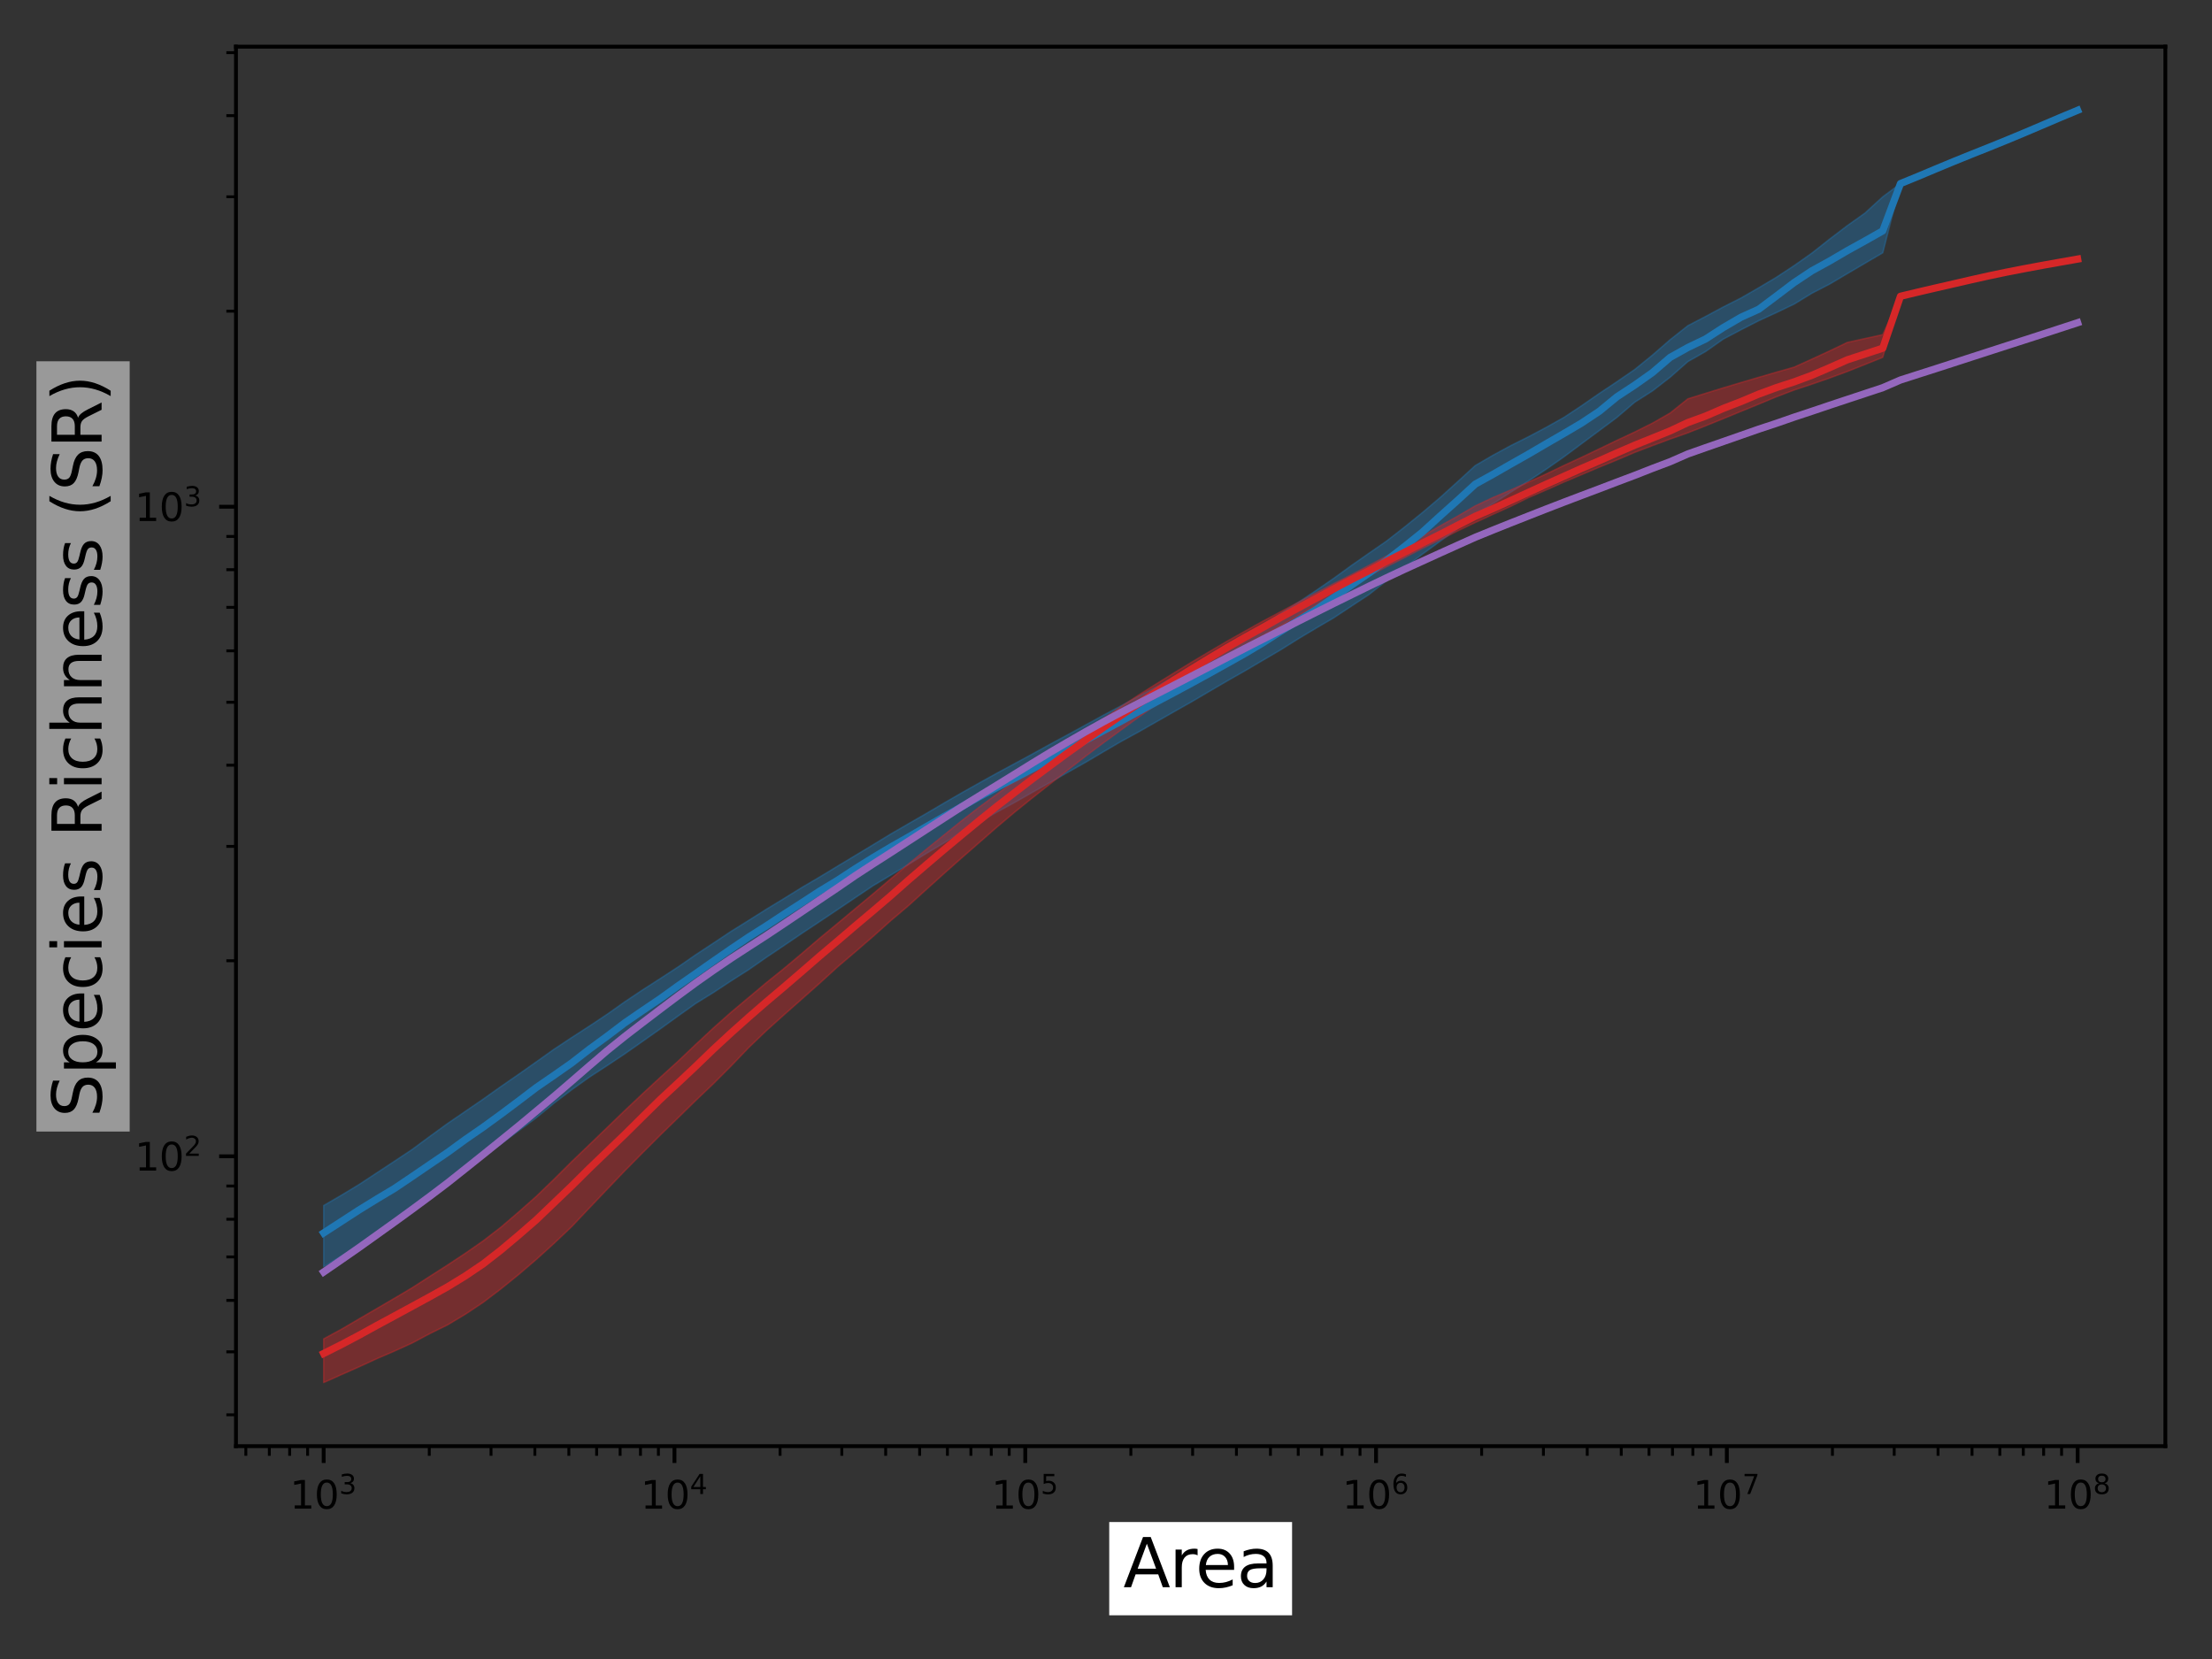<?xml version="1.0" encoding="utf-8" standalone="no"?>
<!DOCTYPE svg PUBLIC "-//W3C//DTD SVG 1.1//EN"
  "http://www.w3.org/Graphics/SVG/1.1/DTD/svg11.dtd">
<svg xmlns:xlink="http://www.w3.org/1999/xlink" width="460.8pt" height="345.6pt" viewBox="0 0 460.8 345.6" xmlns="http://www.w3.org/2000/svg" version="1.1">
 <rect x="0" y="0" width="460.8" height="345.6" fill="#333333" stroke="none"/>
 <defs>
  <style type="text/css">*{stroke-linejoin: round; stroke-linecap: butt}</style>
 </defs>
 <g id="figure_1">
  <g id="patch_1">
   <path d="M 0 345.6 
L 460.8 345.6 
L 460.8 0 
L 0 0 
L 0 345.6 
z
" style="fill: none"/>
  </g>
  <g id="axes_1">
   <g id="patch_2">
    <path d="M 49.155 301.264 
L 451.08 301.264 
L 451.08 9.72 
L 49.155 9.72 
L 49.155 301.264 
z
" style="fill: none"/>
   </g>
   <g id="PolyCollection_1">
    <defs>
     <path id="md004da16f5" d="M 67.425 -94.464 
L 67.425 -81.726 
L 71.116 -83.945 
L 74.806 -86.056 
L 78.497 -88.528 
L 82.188 -91.06 
L 85.879 -93.567 
L 89.569 -96.187 
L 93.26 -98.993 
L 96.951 -101.974 
L 100.642 -104.746 
L 104.332 -107.277 
L 108.023 -110.017 
L 111.714 -112.736 
L 115.405 -115.775 
L 119.096 -118.582 
L 122.786 -121.216 
L 126.477 -123.617 
L 130.168 -126.08 
L 133.859 -128.667 
L 137.549 -131.27 
L 141.24 -133.935 
L 144.931 -136.562 
L 148.622 -138.841 
L 152.312 -141.274 
L 156.003 -143.624 
L 159.694 -146.198 
L 163.385 -148.676 
L 167.075 -151.188 
L 170.766 -153.632 
L 174.457 -156.105 
L 178.148 -158.593 
L 181.839 -161.069 
L 185.529 -163.274 
L 189.22 -165.498 
L 192.911 -167.773 
L 196.602 -169.969 
L 200.292 -172.24 
L 203.983 -174.31 
L 207.674 -176.416 
L 211.365 -178.427 
L 215.055 -180.532 
L 218.746 -182.607 
L 222.437 -184.703 
L 226.128 -186.782 
L 229.819 -188.964 
L 233.509 -191.12 
L 237.2 -193.133 
L 240.891 -195.237 
L 244.582 -197.341 
L 248.272 -199.43 
L 251.963 -201.596 
L 255.654 -203.753 
L 259.345 -205.855 
L 263.035 -208.026 
L 266.726 -210.192 
L 270.417 -212.502 
L 274.108 -214.713 
L 277.798 -216.868 
L 281.489 -219.307 
L 285.18 -221.734 
L 288.871 -224.64 
L 292.562 -227.316 
L 296.252 -230.113 
L 299.943 -232.807 
L 303.634 -235.468 
L 307.325 -238.459 
L 311.015 -240.669 
L 314.706 -243.053 
L 318.397 -245.395 
L 322.088 -247.841 
L 325.778 -250.425 
L 329.469 -253.17 
L 333.16 -255.907 
L 336.851 -258.659 
L 340.542 -261.814 
L 344.232 -264.165 
L 347.923 -267.02 
L 351.614 -270.278 
L 355.305 -272.371 
L 358.995 -274.964 
L 362.686 -276.91 
L 366.377 -278.789 
L 370.068 -280.49 
L 373.758 -282.254 
L 377.449 -284.511 
L 381.14 -286.416 
L 384.831 -288.603 
L 388.522 -290.771 
L 392.212 -292.934 
L 395.903 -307.355 
L 399.594 -308.866 
L 403.285 -310.417 
L 406.975 -311.948 
L 410.666 -313.442 
L 414.357 -314.912 
L 418.048 -316.41 
L 421.738 -317.944 
L 425.429 -319.516 
L 429.12 -321.09 
L 432.811 -322.628 
L 432.811 -322.628 
L 432.811 -322.628 
L 429.12 -321.09 
L 425.429 -319.516 
L 421.738 -317.944 
L 418.048 -316.41 
L 414.357 -314.912 
L 410.666 -313.442 
L 406.975 -311.948 
L 403.285 -310.417 
L 399.594 -308.866 
L 395.903 -307.355 
L 392.212 -304.599 
L 388.522 -301.221 
L 384.831 -298.599 
L 381.14 -295.785 
L 377.449 -292.876 
L 373.758 -290.274 
L 370.068 -287.848 
L 366.377 -285.65 
L 362.686 -283.522 
L 358.995 -281.656 
L 355.305 -279.673 
L 351.614 -277.754 
L 347.923 -274.832 
L 344.232 -271.622 
L 340.542 -268.629 
L 336.851 -266.092 
L 333.16 -263.633 
L 329.469 -261.075 
L 325.778 -258.636 
L 322.088 -256.564 
L 318.397 -254.61 
L 314.706 -252.763 
L 311.015 -250.763 
L 307.325 -248.615 
L 303.634 -245.231 
L 299.943 -241.9 
L 296.252 -238.771 
L 292.562 -235.78 
L 288.871 -232.906 
L 285.18 -230.351 
L 281.489 -227.771 
L 277.798 -225.095 
L 274.108 -222.553 
L 270.417 -220.094 
L 266.726 -217.761 
L 263.035 -215.396 
L 259.345 -213.12 
L 255.654 -210.896 
L 251.963 -208.77 
L 248.272 -206.694 
L 244.582 -204.639 
L 240.891 -202.541 
L 237.2 -200.572 
L 233.509 -198.549 
L 229.819 -196.59 
L 226.128 -194.563 
L 222.437 -192.545 
L 218.746 -190.559 
L 215.055 -188.52 
L 211.365 -186.526 
L 207.674 -184.535 
L 203.983 -182.487 
L 200.292 -180.412 
L 196.602 -178.275 
L 192.911 -176.105 
L 189.22 -173.979 
L 185.529 -171.84 
L 181.839 -169.595 
L 178.148 -167.369 
L 174.457 -165.148 
L 170.766 -162.914 
L 167.075 -160.742 
L 163.385 -158.462 
L 159.694 -156.217 
L 156.003 -153.888 
L 152.312 -151.59 
L 148.622 -149.139 
L 144.931 -146.711 
L 141.24 -144.157 
L 137.549 -141.75 
L 133.859 -139.384 
L 130.168 -136.916 
L 126.477 -134.306 
L 122.786 -131.849 
L 119.096 -129.46 
L 115.405 -127.018 
L 111.714 -124.394 
L 108.023 -121.792 
L 104.332 -119.242 
L 100.642 -116.623 
L 96.951 -114.094 
L 93.26 -111.568 
L 89.569 -108.886 
L 85.879 -106.161 
L 82.188 -103.704 
L 78.497 -101.273 
L 74.806 -98.845 
L 71.116 -96.61 
L 67.425 -94.464 
z
" style="stroke: #1f77b4; stroke-opacity: 0.4; stroke-width: 0.3"/>
    </defs>
    <g clip-path="url(#p216e70788f)">
     <use xlink:href="#md004da16f5" x="0" y="345.6" style="fill: #1f77b4; fill-opacity: 0.4; stroke: #1f77b4; stroke-opacity: 0.4; stroke-width: 0.3"/>
    </g>
   </g>
   <g id="PolyCollection_2">
    <defs>
     <path id="m310db89a30" d="M 67.425 -66.689 
L 67.425 -57.588 
L 71.116 -59.236 
L 74.806 -60.87 
L 78.497 -62.562 
L 82.188 -64.152 
L 85.879 -65.834 
L 89.569 -67.797 
L 93.26 -69.613 
L 96.951 -71.828 
L 100.642 -74.285 
L 104.332 -77.088 
L 108.023 -80.074 
L 111.714 -83.235 
L 115.405 -86.577 
L 119.096 -90.076 
L 122.786 -93.98 
L 126.477 -97.855 
L 130.168 -101.716 
L 133.859 -105.455 
L 137.549 -109.142 
L 141.24 -112.734 
L 144.931 -116.346 
L 148.622 -119.859 
L 152.312 -123.554 
L 156.003 -127.403 
L 159.694 -130.943 
L 163.385 -134.254 
L 167.075 -137.517 
L 170.766 -140.79 
L 174.457 -144.158 
L 178.148 -147.302 
L 181.839 -150.491 
L 185.529 -153.785 
L 189.22 -156.909 
L 192.911 -160.254 
L 196.602 -163.583 
L 200.292 -166.853 
L 203.983 -170.07 
L 207.674 -173.298 
L 211.365 -176.409 
L 215.055 -179.381 
L 218.746 -182.284 
L 222.437 -185.189 
L 226.128 -188.042 
L 229.819 -190.815 
L 233.509 -193.508 
L 237.2 -196.206 
L 240.891 -198.822 
L 244.582 -201.374 
L 248.272 -203.879 
L 251.963 -206.286 
L 255.654 -208.614 
L 259.345 -210.866 
L 263.035 -213.081 
L 266.726 -215.191 
L 270.417 -217.311 
L 274.108 -219.435 
L 277.798 -221.586 
L 281.489 -223.569 
L 285.18 -225.599 
L 288.871 -227.556 
L 292.562 -229.415 
L 296.252 -231.339 
L 299.943 -233.127 
L 303.634 -234.989 
L 307.325 -236.745 
L 311.015 -238.444 
L 314.706 -240.113 
L 318.397 -241.934 
L 322.088 -243.518 
L 325.778 -245.164 
L 329.469 -246.719 
L 333.16 -248.278 
L 336.851 -249.791 
L 340.542 -251.361 
L 344.232 -252.761 
L 347.923 -254.137 
L 351.614 -255.436 
L 355.305 -256.892 
L 358.995 -258.389 
L 362.686 -259.908 
L 366.377 -261.412 
L 370.068 -262.95 
L 373.758 -264.352 
L 377.449 -265.574 
L 381.14 -266.85 
L 384.831 -268.213 
L 388.522 -269.676 
L 392.212 -271.159 
L 395.903 -283.881 
L 399.594 -284.765 
L 403.285 -285.624 
L 406.975 -286.47 
L 410.666 -287.321 
L 414.357 -288.146 
L 418.048 -288.915 
L 421.738 -289.632 
L 425.429 -290.32 
L 429.12 -290.977 
L 432.811 -291.629 
L 432.811 -291.629 
L 432.811 -291.629 
L 429.12 -290.977 
L 425.429 -290.32 
L 421.738 -289.632 
L 418.048 -288.915 
L 414.357 -288.146 
L 410.666 -287.321 
L 406.975 -286.47 
L 403.285 -285.624 
L 399.594 -284.765 
L 395.903 -283.881 
L 392.212 -275.884 
L 388.522 -275.078 
L 384.831 -274.265 
L 381.14 -272.496 
L 377.449 -270.79 
L 373.758 -269.119 
L 370.068 -268.072 
L 366.377 -266.998 
L 362.686 -265.908 
L 358.995 -264.801 
L 355.305 -263.667 
L 351.614 -262.513 
L 347.923 -259.558 
L 344.232 -257.448 
L 340.542 -255.605 
L 336.851 -253.876 
L 333.16 -252.094 
L 329.469 -250.333 
L 325.778 -248.627 
L 322.088 -246.855 
L 318.397 -245.17 
L 314.706 -243.531 
L 311.015 -241.961 
L 307.325 -240.223 
L 303.634 -238.065 
L 299.943 -236.02 
L 296.252 -233.876 
L 292.562 -231.846 
L 288.871 -229.797 
L 285.18 -227.822 
L 281.489 -225.863 
L 277.798 -223.991 
L 274.108 -222.056 
L 270.417 -220.104 
L 266.726 -218.138 
L 263.035 -216.178 
L 259.345 -214.119 
L 255.654 -212.046 
L 251.963 -209.879 
L 248.272 -207.684 
L 244.582 -205.429 
L 240.891 -203.15 
L 237.2 -200.816 
L 233.509 -198.378 
L 229.819 -195.866 
L 226.128 -193.333 
L 222.437 -190.738 
L 218.746 -188.137 
L 215.055 -185.506 
L 211.365 -182.873 
L 207.674 -180.17 
L 203.983 -177.461 
L 200.292 -174.592 
L 196.602 -171.621 
L 192.911 -168.634 
L 189.22 -165.585 
L 185.529 -162.483 
L 181.839 -159.359 
L 178.148 -156.294 
L 174.457 -153.211 
L 170.766 -150.16 
L 167.075 -146.998 
L 163.385 -143.899 
L 159.694 -140.93 
L 156.003 -137.834 
L 152.312 -134.737 
L 148.622 -131.463 
L 144.931 -128.024 
L 141.24 -124.519 
L 137.549 -121.162 
L 133.859 -117.744 
L 130.168 -114.266 
L 126.477 -110.701 
L 122.786 -107.149 
L 119.096 -103.606 
L 115.405 -99.931 
L 111.714 -96.371 
L 108.023 -93.102 
L 104.332 -89.941 
L 100.642 -87.097 
L 96.951 -84.528 
L 93.26 -82.087 
L 89.569 -79.725 
L 85.879 -77.347 
L 82.188 -75.157 
L 78.497 -73.001 
L 74.806 -70.85 
L 71.116 -68.687 
L 67.425 -66.689 
z
" style="stroke: #d62728; stroke-opacity: 0.4; stroke-width: 0.3"/>
    </defs>
    <g clip-path="url(#p216e70788f)">
     <use xlink:href="#m310db89a30" x="0" y="345.6" style="fill: #d62728; fill-opacity: 0.4; stroke: #d62728; stroke-opacity: 0.4; stroke-width: 0.3"/>
    </g>
   </g>
   <g id="PolyCollection_3">
    <defs>
     <path id="m9298679b28" d="M 67.425 -81.012 
L 67.425 -79.924 
L 71.116 -82.468 
L 74.806 -85.053 
L 78.497 -87.686 
L 82.188 -90.354 
L 85.879 -93.07 
L 89.569 -95.814 
L 93.26 -98.625 
L 96.951 -101.531 
L 100.642 -104.519 
L 104.332 -107.573 
L 108.023 -110.664 
L 111.714 -113.685 
L 115.405 -116.808 
L 119.096 -120.004 
L 122.786 -123.129 
L 126.477 -126.221 
L 130.168 -129.181 
L 133.859 -132.061 
L 137.549 -134.89 
L 141.24 -137.665 
L 144.931 -140.363 
L 148.622 -142.961 
L 152.312 -145.483 
L 156.003 -147.9 
L 159.694 -150.285 
L 163.385 -152.728 
L 167.075 -155.217 
L 170.766 -157.685 
L 174.457 -160.153 
L 178.148 -162.648 
L 181.839 -165.132 
L 185.529 -167.484 
L 189.22 -169.94 
L 192.911 -172.349 
L 196.602 -174.764 
L 200.292 -177.134 
L 203.983 -179.428 
L 207.674 -181.679 
L 211.365 -183.944 
L 215.055 -186.213 
L 218.746 -188.45 
L 222.437 -190.634 
L 226.128 -192.758 
L 229.819 -194.852 
L 233.509 -196.852 
L 237.2 -198.766 
L 240.891 -200.669 
L 244.582 -202.566 
L 248.272 -204.469 
L 251.963 -206.382 
L 255.654 -208.3 
L 259.345 -210.194 
L 263.035 -212.056 
L 266.726 -213.915 
L 270.417 -215.776 
L 274.108 -217.619 
L 277.798 -219.445 
L 281.489 -221.256 
L 285.18 -223.045 
L 288.871 -224.805 
L 292.562 -226.53 
L 296.252 -228.206 
L 299.943 -229.856 
L 303.634 -231.49 
L 307.325 -233.124 
L 311.015 -234.608 
L 314.706 -236.09 
L 318.397 -237.57 
L 322.088 -239.017 
L 325.778 -240.531 
L 329.469 -241.964 
L 333.16 -243.399 
L 336.851 -244.812 
L 340.542 -246.223 
L 344.232 -247.62 
L 347.923 -249.025 
L 351.614 -250.495 
L 355.305 -251.784 
L 358.995 -253.076 
L 362.686 -254.372 
L 366.377 -255.653 
L 370.068 -256.944 
L 373.758 -258.243 
L 377.449 -259.546 
L 381.14 -260.858 
L 384.831 -262.172 
L 388.522 -263.402 
L 392.212 -264.653 
L 395.903 -266.44 
L 399.594 -267.624 
L 403.285 -268.803 
L 406.975 -269.997 
L 410.666 -271.195 
L 414.357 -272.389 
L 418.048 -273.581 
L 421.738 -274.768 
L 425.429 -275.963 
L 429.12 -277.17 
L 432.811 -278.376 
L 432.811 -278.376 
L 432.811 -278.376 
L 429.12 -277.17 
L 425.429 -275.963 
L 421.738 -274.768 
L 418.048 -273.581 
L 414.357 -272.389 
L 410.666 -271.195 
L 406.975 -269.997 
L 403.285 -268.803 
L 399.594 -267.624 
L 395.903 -266.44 
L 392.212 -265.25 
L 388.522 -264.014 
L 384.831 -262.802 
L 381.14 -261.528 
L 377.449 -260.236 
L 373.758 -258.962 
L 370.068 -257.686 
L 366.377 -256.416 
L 362.686 -255.188 
L 358.995 -253.963 
L 355.305 -252.693 
L 351.614 -251.415 
L 347.923 -249.941 
L 344.232 -248.523 
L 340.542 -247.083 
L 336.851 -245.684 
L 333.16 -244.33 
L 329.469 -242.892 
L 325.778 -241.447 
L 322.088 -240.048 
L 318.397 -238.647 
L 314.706 -237.18 
L 311.015 -235.704 
L 307.325 -234.235 
L 303.634 -232.542 
L 299.943 -230.831 
L 296.252 -229.109 
L 292.562 -227.388 
L 288.871 -225.618 
L 285.18 -223.822 
L 281.489 -222.017 
L 277.798 -220.189 
L 274.108 -218.328 
L 270.417 -216.454 
L 266.726 -214.553 
L 263.035 -212.671 
L 259.345 -210.783 
L 255.654 -208.892 
L 251.963 -206.978 
L 248.272 -205.072 
L 244.582 -203.177 
L 240.891 -201.287 
L 237.2 -199.393 
L 233.509 -197.481 
L 229.819 -195.512 
L 226.128 -193.518 
L 222.437 -191.419 
L 218.746 -189.281 
L 215.055 -187.054 
L 211.365 -184.734 
L 207.674 -182.436 
L 203.983 -180.2 
L 200.292 -177.951 
L 196.602 -175.594 
L 192.911 -173.217 
L 189.22 -170.814 
L 185.529 -168.402 
L 181.839 -166.019 
L 178.148 -163.64 
L 174.457 -161.137 
L 170.766 -158.639 
L 167.075 -156.172 
L 163.385 -153.671 
L 159.694 -151.141 
L 156.003 -148.767 
L 152.312 -146.37 
L 148.622 -143.889 
L 144.931 -141.285 
L 141.24 -138.539 
L 137.549 -135.727 
L 133.859 -132.932 
L 130.168 -130.084 
L 126.477 -127.119 
L 122.786 -123.969 
L 119.096 -120.724 
L 115.405 -117.47 
L 111.714 -114.387 
L 108.023 -111.409 
L 104.332 -108.418 
L 100.642 -105.524 
L 96.951 -102.607 
L 93.26 -99.702 
L 89.569 -96.847 
L 85.879 -94.111 
L 82.188 -91.415 
L 78.497 -88.769 
L 74.806 -86.136 
L 71.116 -83.545 
L 67.425 -81.012 
z
" style="stroke: #9467bd; stroke-opacity: 0.4; stroke-width: 0.3"/>
    </defs>
    <g clip-path="url(#p216e70788f)">
     <use xlink:href="#m9298679b28" x="0" y="345.6" style="fill: #9467bd; fill-opacity: 0.4; stroke: #9467bd; stroke-opacity: 0.4; stroke-width: 0.3"/>
    </g>
   </g>
   <g id="matplotlib.axis_1">
    <g id="xtick_1">
     <g id="line2d_1">
      <defs>
       <path id="m20655031ae" d="M 0 0 
L 0 3.5 
" style="stroke: #000000; stroke-width: 0.8"/>
      </defs>
      <g>
       <use xlink:href="#m20655031ae" x="67.425" y="301.264" style="stroke: #000000; stroke-width: 0.8"/>
      </g>
     </g>
     <g id="text_1">
      <!-- $\mathdefault{10^{3}}$ -->
      <g transform="translate(60.385 314.343) scale(0.08 -0.08)">
       <defs>
        <path id="DejaVuSans-31" d="M 794 531 
L 1825 531 
L 1825 4091 
L 703 3866 
L 703 4441 
L 1819 4666 
L 2450 4666 
L 2450 531 
L 3481 531 
L 3481 0 
L 794 0 
L 794 531 
z
" transform="scale(0.016)"/>
        <path id="DejaVuSans-30" d="M 2034 4250 
Q 1547 4250 1301 3770 
Q 1056 3291 1056 2328 
Q 1056 1369 1301 889 
Q 1547 409 2034 409 
Q 2525 409 2770 889 
Q 3016 1369 3016 2328 
Q 3016 3291 2770 3770 
Q 2525 4250 2034 4250 
z
M 2034 4750 
Q 2819 4750 3233 4129 
Q 3647 3509 3647 2328 
Q 3647 1150 3233 529 
Q 2819 -91 2034 -91 
Q 1250 -91 836 529 
Q 422 1150 422 2328 
Q 422 3509 836 4129 
Q 1250 4750 2034 4750 
z
" transform="scale(0.016)"/>
        <path id="DejaVuSans-33" d="M 2597 2516 
Q 3050 2419 3304 2112 
Q 3559 1806 3559 1356 
Q 3559 666 3084 287 
Q 2609 -91 1734 -91 
Q 1441 -91 1130 -33 
Q 819 25 488 141 
L 488 750 
Q 750 597 1062 519 
Q 1375 441 1716 441 
Q 2309 441 2620 675 
Q 2931 909 2931 1356 
Q 2931 1769 2642 2001 
Q 2353 2234 1838 2234 
L 1294 2234 
L 1294 2753 
L 1863 2753 
Q 2328 2753 2575 2939 
Q 2822 3125 2822 3475 
Q 2822 3834 2567 4026 
Q 2313 4219 1838 4219 
Q 1578 4219 1281 4162 
Q 984 4106 628 3988 
L 628 4550 
Q 988 4650 1302 4700 
Q 1616 4750 1894 4750 
Q 2613 4750 3031 4423 
Q 3450 4097 3450 3541 
Q 3450 3153 3228 2886 
Q 3006 2619 2597 2516 
z
" transform="scale(0.016)"/>
       </defs>
       <use xlink:href="#DejaVuSans-31" transform="translate(0 0.766)"/>
       <use xlink:href="#DejaVuSans-30" transform="translate(63.623 0.766)"/>
       <use xlink:href="#DejaVuSans-33" transform="translate(128.203 39.047) scale(0.7)"/>
      </g>
     </g>
    </g>
    <g id="xtick_2">
     <g id="line2d_2">
      <g>
       <use xlink:href="#m20655031ae" x="140.502" y="301.264" style="stroke: #000000; stroke-width: 0.8"/>
      </g>
     </g>
     <g id="text_2">
      <!-- $\mathdefault{10^{4}}$ -->
      <g transform="translate(133.462 314.343) scale(0.08 -0.08)">
       <defs>
        <path id="DejaVuSans-34" d="M 2419 4116 
L 825 1625 
L 2419 1625 
L 2419 4116 
z
M 2253 4666 
L 3047 4666 
L 3047 1625 
L 3713 1625 
L 3713 1100 
L 3047 1100 
L 3047 0 
L 2419 0 
L 2419 1100 
L 313 1100 
L 313 1709 
L 2253 4666 
z
" transform="scale(0.016)"/>
       </defs>
       <use xlink:href="#DejaVuSans-31" transform="translate(0 0.684)"/>
       <use xlink:href="#DejaVuSans-30" transform="translate(63.623 0.684)"/>
       <use xlink:href="#DejaVuSans-34" transform="translate(128.203 38.966) scale(0.7)"/>
      </g>
     </g>
    </g>
    <g id="xtick_3">
     <g id="line2d_3">
      <g>
       <use xlink:href="#m20655031ae" x="213.579" y="301.264" style="stroke: #000000; stroke-width: 0.8"/>
      </g>
     </g>
     <g id="text_3">
      <!-- $\mathdefault{10^{5}}$ -->
      <g transform="translate(206.539 314.343) scale(0.08 -0.08)">
       <defs>
        <path id="DejaVuSans-35" d="M 691 4666 
L 3169 4666 
L 3169 4134 
L 1269 4134 
L 1269 2991 
Q 1406 3038 1543 3061 
Q 1681 3084 1819 3084 
Q 2600 3084 3056 2656 
Q 3513 2228 3513 1497 
Q 3513 744 3044 326 
Q 2575 -91 1722 -91 
Q 1428 -91 1123 -41 
Q 819 9 494 109 
L 494 744 
Q 775 591 1075 516 
Q 1375 441 1709 441 
Q 2250 441 2565 725 
Q 2881 1009 2881 1497 
Q 2881 1984 2565 2268 
Q 2250 2553 1709 2553 
Q 1456 2553 1204 2497 
Q 953 2441 691 2322 
L 691 4666 
z
" transform="scale(0.016)"/>
       </defs>
       <use xlink:href="#DejaVuSans-31" transform="translate(0 0.684)"/>
       <use xlink:href="#DejaVuSans-30" transform="translate(63.623 0.684)"/>
       <use xlink:href="#DejaVuSans-35" transform="translate(128.203 38.966) scale(0.7)"/>
      </g>
     </g>
    </g>
    <g id="xtick_4">
     <g id="line2d_4">
      <g>
       <use xlink:href="#m20655031ae" x="286.656" y="301.264" style="stroke: #000000; stroke-width: 0.8"/>
      </g>
     </g>
     <g id="text_4">
      <!-- $\mathdefault{10^{6}}$ -->
      <g transform="translate(279.616 314.343) scale(0.08 -0.08)">
       <defs>
        <path id="DejaVuSans-36" d="M 2113 2584 
Q 1688 2584 1439 2293 
Q 1191 2003 1191 1497 
Q 1191 994 1439 701 
Q 1688 409 2113 409 
Q 2538 409 2786 701 
Q 3034 994 3034 1497 
Q 3034 2003 2786 2293 
Q 2538 2584 2113 2584 
z
M 3366 4563 
L 3366 3988 
Q 3128 4100 2886 4159 
Q 2644 4219 2406 4219 
Q 1781 4219 1451 3797 
Q 1122 3375 1075 2522 
Q 1259 2794 1537 2939 
Q 1816 3084 2150 3084 
Q 2853 3084 3261 2657 
Q 3669 2231 3669 1497 
Q 3669 778 3244 343 
Q 2819 -91 2113 -91 
Q 1303 -91 875 529 
Q 447 1150 447 2328 
Q 447 3434 972 4092 
Q 1497 4750 2381 4750 
Q 2619 4750 2861 4703 
Q 3103 4656 3366 4563 
z
" transform="scale(0.016)"/>
       </defs>
       <use xlink:href="#DejaVuSans-31" transform="translate(0 0.766)"/>
       <use xlink:href="#DejaVuSans-30" transform="translate(63.623 0.766)"/>
       <use xlink:href="#DejaVuSans-36" transform="translate(128.203 39.047) scale(0.7)"/>
      </g>
     </g>
    </g>
    <g id="xtick_5">
     <g id="line2d_5">
      <g>
       <use xlink:href="#m20655031ae" x="359.734" y="301.264" style="stroke: #000000; stroke-width: 0.8"/>
      </g>
     </g>
     <g id="text_5">
      <!-- $\mathdefault{10^{7}}$ -->
      <g transform="translate(352.694 314.343) scale(0.08 -0.08)">
       <defs>
        <path id="DejaVuSans-37" d="M 525 4666 
L 3525 4666 
L 3525 4397 
L 1831 0 
L 1172 0 
L 2766 4134 
L 525 4134 
L 525 4666 
z
" transform="scale(0.016)"/>
       </defs>
       <use xlink:href="#DejaVuSans-31" transform="translate(0 0.684)"/>
       <use xlink:href="#DejaVuSans-30" transform="translate(63.623 0.684)"/>
       <use xlink:href="#DejaVuSans-37" transform="translate(128.203 38.966) scale(0.7)"/>
      </g>
     </g>
    </g>
    <g id="xtick_6">
     <g id="line2d_6">
      <g>
       <use xlink:href="#m20655031ae" x="432.811" y="301.264" style="stroke: #000000; stroke-width: 0.8"/>
      </g>
     </g>
     <g id="text_6">
      <!-- $\mathdefault{10^{8}}$ -->
      <g transform="translate(425.771 314.343) scale(0.08 -0.08)">
       <defs>
        <path id="DejaVuSans-38" d="M 2034 2216 
Q 1584 2216 1326 1975 
Q 1069 1734 1069 1313 
Q 1069 891 1326 650 
Q 1584 409 2034 409 
Q 2484 409 2743 651 
Q 3003 894 3003 1313 
Q 3003 1734 2745 1975 
Q 2488 2216 2034 2216 
z
M 1403 2484 
Q 997 2584 770 2862 
Q 544 3141 544 3541 
Q 544 4100 942 4425 
Q 1341 4750 2034 4750 
Q 2731 4750 3128 4425 
Q 3525 4100 3525 3541 
Q 3525 3141 3298 2862 
Q 3072 2584 2669 2484 
Q 3125 2378 3379 2068 
Q 3634 1759 3634 1313 
Q 3634 634 3220 271 
Q 2806 -91 2034 -91 
Q 1263 -91 848 271 
Q 434 634 434 1313 
Q 434 1759 690 2068 
Q 947 2378 1403 2484 
z
M 1172 3481 
Q 1172 3119 1398 2916 
Q 1625 2713 2034 2713 
Q 2441 2713 2670 2916 
Q 2900 3119 2900 3481 
Q 2900 3844 2670 4047 
Q 2441 4250 2034 4250 
Q 1625 4250 1398 4047 
Q 1172 3844 1172 3481 
z
" transform="scale(0.016)"/>
       </defs>
       <use xlink:href="#DejaVuSans-31" transform="translate(0 0.766)"/>
       <use xlink:href="#DejaVuSans-30" transform="translate(63.623 0.766)"/>
       <use xlink:href="#DejaVuSans-38" transform="translate(128.203 39.047) scale(0.7)"/>
      </g>
     </g>
    </g>
    <g id="xtick_7">
     <g id="line2d_7">
      <defs>
       <path id="md31aa9cfc9" d="M 0 0 
L 0 2 
" style="stroke: #000000; stroke-width: 0.6"/>
      </defs>
      <g>
       <use xlink:href="#md31aa9cfc9" x="51.213" y="301.264" style="stroke: #000000; stroke-width: 0.6"/>
      </g>
     </g>
    </g>
    <g id="xtick_8">
     <g id="line2d_8">
      <g>
       <use xlink:href="#md31aa9cfc9" x="56.105" y="301.264" style="stroke: #000000; stroke-width: 0.6"/>
      </g>
     </g>
    </g>
    <g id="xtick_9">
     <g id="line2d_9">
      <g>
       <use xlink:href="#md31aa9cfc9" x="60.343" y="301.264" style="stroke: #000000; stroke-width: 0.6"/>
      </g>
     </g>
    </g>
    <g id="xtick_10">
     <g id="line2d_10">
      <g>
       <use xlink:href="#md31aa9cfc9" x="64.081" y="301.264" style="stroke: #000000; stroke-width: 0.6"/>
      </g>
     </g>
    </g>
    <g id="xtick_11">
     <g id="line2d_11">
      <g>
       <use xlink:href="#md31aa9cfc9" x="89.423" y="301.264" style="stroke: #000000; stroke-width: 0.6"/>
      </g>
     </g>
    </g>
    <g id="xtick_12">
     <g id="line2d_12">
      <g>
       <use xlink:href="#md31aa9cfc9" x="102.291" y="301.264" style="stroke: #000000; stroke-width: 0.6"/>
      </g>
     </g>
    </g>
    <g id="xtick_13">
     <g id="line2d_13">
      <g>
       <use xlink:href="#md31aa9cfc9" x="111.422" y="301.264" style="stroke: #000000; stroke-width: 0.6"/>
      </g>
     </g>
    </g>
    <g id="xtick_14">
     <g id="line2d_14">
      <g>
       <use xlink:href="#md31aa9cfc9" x="118.504" y="301.264" style="stroke: #000000; stroke-width: 0.6"/>
      </g>
     </g>
    </g>
    <g id="xtick_15">
     <g id="line2d_15">
      <g>
       <use xlink:href="#md31aa9cfc9" x="124.29" y="301.264" style="stroke: #000000; stroke-width: 0.6"/>
      </g>
     </g>
    </g>
    <g id="xtick_16">
     <g id="line2d_16">
      <g>
       <use xlink:href="#md31aa9cfc9" x="129.182" y="301.264" style="stroke: #000000; stroke-width: 0.6"/>
      </g>
     </g>
    </g>
    <g id="xtick_17">
     <g id="line2d_17">
      <g>
       <use xlink:href="#md31aa9cfc9" x="133.42" y="301.264" style="stroke: #000000; stroke-width: 0.6"/>
      </g>
     </g>
    </g>
    <g id="xtick_18">
     <g id="line2d_18">
      <g>
       <use xlink:href="#md31aa9cfc9" x="137.158" y="301.264" style="stroke: #000000; stroke-width: 0.6"/>
      </g>
     </g>
    </g>
    <g id="xtick_19">
     <g id="line2d_19">
      <g>
       <use xlink:href="#md31aa9cfc9" x="162.5" y="301.264" style="stroke: #000000; stroke-width: 0.6"/>
      </g>
     </g>
    </g>
    <g id="xtick_20">
     <g id="line2d_20">
      <g>
       <use xlink:href="#md31aa9cfc9" x="175.369" y="301.264" style="stroke: #000000; stroke-width: 0.6"/>
      </g>
     </g>
    </g>
    <g id="xtick_21">
     <g id="line2d_21">
      <g>
       <use xlink:href="#md31aa9cfc9" x="184.499" y="301.264" style="stroke: #000000; stroke-width: 0.6"/>
      </g>
     </g>
    </g>
    <g id="xtick_22">
     <g id="line2d_22">
      <g>
       <use xlink:href="#md31aa9cfc9" x="191.581" y="301.264" style="stroke: #000000; stroke-width: 0.6"/>
      </g>
     </g>
    </g>
    <g id="xtick_23">
     <g id="line2d_23">
      <g>
       <use xlink:href="#md31aa9cfc9" x="197.367" y="301.264" style="stroke: #000000; stroke-width: 0.6"/>
      </g>
     </g>
    </g>
    <g id="xtick_24">
     <g id="line2d_24">
      <g>
       <use xlink:href="#md31aa9cfc9" x="202.259" y="301.264" style="stroke: #000000; stroke-width: 0.6"/>
      </g>
     </g>
    </g>
    <g id="xtick_25">
     <g id="line2d_25">
      <g>
       <use xlink:href="#md31aa9cfc9" x="206.497" y="301.264" style="stroke: #000000; stroke-width: 0.6"/>
      </g>
     </g>
    </g>
    <g id="xtick_26">
     <g id="line2d_26">
      <g>
       <use xlink:href="#md31aa9cfc9" x="210.235" y="301.264" style="stroke: #000000; stroke-width: 0.6"/>
      </g>
     </g>
    </g>
    <g id="xtick_27">
     <g id="line2d_27">
      <g>
       <use xlink:href="#md31aa9cfc9" x="235.578" y="301.264" style="stroke: #000000; stroke-width: 0.6"/>
      </g>
     </g>
    </g>
    <g id="xtick_28">
     <g id="line2d_28">
      <g>
       <use xlink:href="#md31aa9cfc9" x="248.446" y="301.264" style="stroke: #000000; stroke-width: 0.6"/>
      </g>
     </g>
    </g>
    <g id="xtick_29">
     <g id="line2d_29">
      <g>
       <use xlink:href="#md31aa9cfc9" x="257.576" y="301.264" style="stroke: #000000; stroke-width: 0.6"/>
      </g>
     </g>
    </g>
    <g id="xtick_30">
     <g id="line2d_30">
      <g>
       <use xlink:href="#md31aa9cfc9" x="264.658" y="301.264" style="stroke: #000000; stroke-width: 0.6"/>
      </g>
     </g>
    </g>
    <g id="xtick_31">
     <g id="line2d_31">
      <g>
       <use xlink:href="#md31aa9cfc9" x="270.444" y="301.264" style="stroke: #000000; stroke-width: 0.6"/>
      </g>
     </g>
    </g>
    <g id="xtick_32">
     <g id="line2d_32">
      <g>
       <use xlink:href="#md31aa9cfc9" x="275.337" y="301.264" style="stroke: #000000; stroke-width: 0.6"/>
      </g>
     </g>
    </g>
    <g id="xtick_33">
     <g id="line2d_33">
      <g>
       <use xlink:href="#md31aa9cfc9" x="279.574" y="301.264" style="stroke: #000000; stroke-width: 0.6"/>
      </g>
     </g>
    </g>
    <g id="xtick_34">
     <g id="line2d_34">
      <g>
       <use xlink:href="#md31aa9cfc9" x="283.313" y="301.264" style="stroke: #000000; stroke-width: 0.6"/>
      </g>
     </g>
    </g>
    <g id="xtick_35">
     <g id="line2d_35">
      <g>
       <use xlink:href="#md31aa9cfc9" x="308.655" y="301.264" style="stroke: #000000; stroke-width: 0.6"/>
      </g>
     </g>
    </g>
    <g id="xtick_36">
     <g id="line2d_36">
      <g>
       <use xlink:href="#md31aa9cfc9" x="321.523" y="301.264" style="stroke: #000000; stroke-width: 0.6"/>
      </g>
     </g>
    </g>
    <g id="xtick_37">
     <g id="line2d_37">
      <g>
       <use xlink:href="#md31aa9cfc9" x="330.653" y="301.264" style="stroke: #000000; stroke-width: 0.6"/>
      </g>
     </g>
    </g>
    <g id="xtick_38">
     <g id="line2d_38">
      <g>
       <use xlink:href="#md31aa9cfc9" x="337.735" y="301.264" style="stroke: #000000; stroke-width: 0.6"/>
      </g>
     </g>
    </g>
    <g id="xtick_39">
     <g id="line2d_39">
      <g>
       <use xlink:href="#md31aa9cfc9" x="343.521" y="301.264" style="stroke: #000000; stroke-width: 0.6"/>
      </g>
     </g>
    </g>
    <g id="xtick_40">
     <g id="line2d_40">
      <g>
       <use xlink:href="#md31aa9cfc9" x="348.414" y="301.264" style="stroke: #000000; stroke-width: 0.6"/>
      </g>
     </g>
    </g>
    <g id="xtick_41">
     <g id="line2d_41">
      <g>
       <use xlink:href="#md31aa9cfc9" x="352.652" y="301.264" style="stroke: #000000; stroke-width: 0.6"/>
      </g>
     </g>
    </g>
    <g id="xtick_42">
     <g id="line2d_42">
      <g>
       <use xlink:href="#md31aa9cfc9" x="356.39" y="301.264" style="stroke: #000000; stroke-width: 0.6"/>
      </g>
     </g>
    </g>
    <g id="xtick_43">
     <g id="line2d_43">
      <g>
       <use xlink:href="#md31aa9cfc9" x="381.732" y="301.264" style="stroke: #000000; stroke-width: 0.6"/>
      </g>
     </g>
    </g>
    <g id="xtick_44">
     <g id="line2d_44">
      <g>
       <use xlink:href="#md31aa9cfc9" x="394.6" y="301.264" style="stroke: #000000; stroke-width: 0.6"/>
      </g>
     </g>
    </g>
    <g id="xtick_45">
     <g id="line2d_45">
      <g>
       <use xlink:href="#md31aa9cfc9" x="403.73" y="301.264" style="stroke: #000000; stroke-width: 0.6"/>
      </g>
     </g>
    </g>
    <g id="xtick_46">
     <g id="line2d_46">
      <g>
       <use xlink:href="#md31aa9cfc9" x="410.812" y="301.264" style="stroke: #000000; stroke-width: 0.6"/>
      </g>
     </g>
    </g>
    <g id="xtick_47">
     <g id="line2d_47">
      <g>
       <use xlink:href="#md31aa9cfc9" x="416.599" y="301.264" style="stroke: #000000; stroke-width: 0.6"/>
      </g>
     </g>
    </g>
    <g id="xtick_48">
     <g id="line2d_48">
      <g>
       <use xlink:href="#md31aa9cfc9" x="421.491" y="301.264" style="stroke: #000000; stroke-width: 0.6"/>
      </g>
     </g>
    </g>
    <g id="xtick_49">
     <g id="line2d_49">
      <g>
       <use xlink:href="#md31aa9cfc9" x="425.729" y="301.264" style="stroke: #000000; stroke-width: 0.6"/>
      </g>
     </g>
    </g>
    <g id="xtick_50">
     <g id="line2d_50">
      <g>
       <use xlink:href="#md31aa9cfc9" x="429.467" y="301.264" style="stroke: #000000; stroke-width: 0.6"/>
      </g>
     </g>
    </g>
    <g id="text_7">
     <g id="patch_3">
      <path d="M 231.072 336.496 
L 269.163 336.496 
L 269.163 317.067 
L 231.072 317.067 
z
" style="fill: #ffffff"/>
     </g>
     <!-- Area -->
     <g transform="translate(234.012 330.644) scale(0.14 -0.14)">
      <defs>
       <path id="DejaVuSans-41" d="M 2188 4044 
L 1331 1722 
L 3047 1722 
L 2188 4044 
z
M 1831 4666 
L 2547 4666 
L 4325 0 
L 3669 0 
L 3244 1197 
L 1141 1197 
L 716 0 
L 50 0 
L 1831 4666 
z
" transform="scale(0.016)"/>
       <path id="DejaVuSans-72" d="M 2631 2963 
Q 2534 3019 2420 3045 
Q 2306 3072 2169 3072 
Q 1681 3072 1420 2755 
Q 1159 2438 1159 1844 
L 1159 0 
L 581 0 
L 581 3500 
L 1159 3500 
L 1159 2956 
Q 1341 3275 1631 3429 
Q 1922 3584 2338 3584 
Q 2397 3584 2469 3576 
Q 2541 3569 2628 3553 
L 2631 2963 
z
" transform="scale(0.016)"/>
       <path id="DejaVuSans-65" d="M 3597 1894 
L 3597 1613 
L 953 1613 
Q 991 1019 1311 708 
Q 1631 397 2203 397 
Q 2534 397 2845 478 
Q 3156 559 3463 722 
L 3463 178 
Q 3153 47 2828 -22 
Q 2503 -91 2169 -91 
Q 1331 -91 842 396 
Q 353 884 353 1716 
Q 353 2575 817 3079 
Q 1281 3584 2069 3584 
Q 2775 3584 3186 3129 
Q 3597 2675 3597 1894 
z
M 3022 2063 
Q 3016 2534 2758 2815 
Q 2500 3097 2075 3097 
Q 1594 3097 1305 2825 
Q 1016 2553 972 2059 
L 3022 2063 
z
" transform="scale(0.016)"/>
       <path id="DejaVuSans-61" d="M 2194 1759 
Q 1497 1759 1228 1600 
Q 959 1441 959 1056 
Q 959 750 1161 570 
Q 1363 391 1709 391 
Q 2188 391 2477 730 
Q 2766 1069 2766 1631 
L 2766 1759 
L 2194 1759 
z
M 3341 1997 
L 3341 0 
L 2766 0 
L 2766 531 
Q 2569 213 2275 61 
Q 1981 -91 1556 -91 
Q 1019 -91 701 211 
Q 384 513 384 1019 
Q 384 1609 779 1909 
Q 1175 2209 1959 2209 
L 2766 2209 
L 2766 2266 
Q 2766 2663 2505 2880 
Q 2244 3097 1772 3097 
Q 1472 3097 1187 3025 
Q 903 2953 641 2809 
L 641 3341 
Q 956 3463 1253 3523 
Q 1550 3584 1831 3584 
Q 2591 3584 2966 3190 
Q 3341 2797 3341 1997 
z
" transform="scale(0.016)"/>
      </defs>
      <use xlink:href="#DejaVuSans-41"/>
      <use xlink:href="#DejaVuSans-72" x="68.408"/>
      <use xlink:href="#DejaVuSans-65" x="107.271"/>
      <use xlink:href="#DejaVuSans-61" x="168.795"/>
     </g>
    </g>
   </g>
   <g id="matplotlib.axis_2">
    <g id="ytick_1">
     <g id="line2d_51">
      <defs>
       <path id="ma48e999ac8" d="M 0 0 
L -3.5 0 
" style="stroke: #000000; stroke-width: 0.8"/>
      </defs>
      <g>
       <use xlink:href="#ma48e999ac8" x="49.155" y="240.878" style="stroke: #000000; stroke-width: 0.8"/>
      </g>
     </g>
     <g id="text_8">
      <!-- $\mathdefault{10^{2}}$ -->
      <g transform="translate(28.075 243.917) scale(0.08 -0.08)">
       <defs>
        <path id="DejaVuSans-32" d="M 1228 531 
L 3431 531 
L 3431 0 
L 469 0 
L 469 531 
Q 828 903 1448 1529 
Q 2069 2156 2228 2338 
Q 2531 2678 2651 2914 
Q 2772 3150 2772 3378 
Q 2772 3750 2511 3984 
Q 2250 4219 1831 4219 
Q 1534 4219 1204 4116 
Q 875 4013 500 3803 
L 500 4441 
Q 881 4594 1212 4672 
Q 1544 4750 1819 4750 
Q 2544 4750 2975 4387 
Q 3406 4025 3406 3419 
Q 3406 3131 3298 2873 
Q 3191 2616 2906 2266 
Q 2828 2175 2409 1742 
Q 1991 1309 1228 531 
z
" transform="scale(0.016)"/>
       </defs>
       <use xlink:href="#DejaVuSans-31" transform="translate(0 0.766)"/>
       <use xlink:href="#DejaVuSans-30" transform="translate(63.623 0.766)"/>
       <use xlink:href="#DejaVuSans-32" transform="translate(128.203 39.047) scale(0.7)"/>
      </g>
     </g>
    </g>
    <g id="ytick_2">
     <g id="line2d_52">
      <g>
       <use xlink:href="#ma48e999ac8" x="49.155" y="105.557" style="stroke: #000000; stroke-width: 0.8"/>
      </g>
     </g>
     <g id="text_9">
      <!-- $\mathdefault{10^{3}}$ -->
      <g transform="translate(28.075 108.597) scale(0.08 -0.08)">
       <use xlink:href="#DejaVuSans-31" transform="translate(0 0.766)"/>
       <use xlink:href="#DejaVuSans-30" transform="translate(63.623 0.766)"/>
       <use xlink:href="#DejaVuSans-33" transform="translate(128.203 39.047) scale(0.7)"/>
      </g>
     </g>
    </g>
    <g id="ytick_3">
     <g id="line2d_53">
      <defs>
       <path id="m4fc160fee9" d="M 0 0 
L -2 0 
" style="stroke: #000000; stroke-width: 0.6"/>
      </defs>
      <g>
       <use xlink:href="#m4fc160fee9" x="49.155" y="294.728" style="stroke: #000000; stroke-width: 0.6"/>
      </g>
     </g>
    </g>
    <g id="ytick_4">
     <g id="line2d_54">
      <g>
       <use xlink:href="#m4fc160fee9" x="49.155" y="281.614" style="stroke: #000000; stroke-width: 0.6"/>
      </g>
     </g>
    </g>
    <g id="ytick_5">
     <g id="line2d_55">
      <g>
       <use xlink:href="#m4fc160fee9" x="49.155" y="270.899" style="stroke: #000000; stroke-width: 0.6"/>
      </g>
     </g>
    </g>
    <g id="ytick_6">
     <g id="line2d_56">
      <g>
       <use xlink:href="#m4fc160fee9" x="49.155" y="261.84" style="stroke: #000000; stroke-width: 0.6"/>
      </g>
     </g>
    </g>
    <g id="ytick_7">
     <g id="line2d_57">
      <g>
       <use xlink:href="#m4fc160fee9" x="49.155" y="253.992" style="stroke: #000000; stroke-width: 0.6"/>
      </g>
     </g>
    </g>
    <g id="ytick_8">
     <g id="line2d_58">
      <g>
       <use xlink:href="#m4fc160fee9" x="49.155" y="247.07" style="stroke: #000000; stroke-width: 0.6"/>
      </g>
     </g>
    </g>
    <g id="ytick_9">
     <g id="line2d_59">
      <g>
       <use xlink:href="#m4fc160fee9" x="49.155" y="200.142" style="stroke: #000000; stroke-width: 0.6"/>
      </g>
     </g>
    </g>
    <g id="ytick_10">
     <g id="line2d_60">
      <g>
       <use xlink:href="#m4fc160fee9" x="49.155" y="176.314" style="stroke: #000000; stroke-width: 0.6"/>
      </g>
     </g>
    </g>
    <g id="ytick_11">
     <g id="line2d_61">
      <g>
       <use xlink:href="#m4fc160fee9" x="49.155" y="159.407" style="stroke: #000000; stroke-width: 0.6"/>
      </g>
     </g>
    </g>
    <g id="ytick_12">
     <g id="line2d_62">
      <g>
       <use xlink:href="#m4fc160fee9" x="49.155" y="146.293" style="stroke: #000000; stroke-width: 0.6"/>
      </g>
     </g>
    </g>
    <g id="ytick_13">
     <g id="line2d_63">
      <g>
       <use xlink:href="#m4fc160fee9" x="49.155" y="135.578" style="stroke: #000000; stroke-width: 0.6"/>
      </g>
     </g>
    </g>
    <g id="ytick_14">
     <g id="line2d_64">
      <g>
       <use xlink:href="#m4fc160fee9" x="49.155" y="126.519" style="stroke: #000000; stroke-width: 0.6"/>
      </g>
     </g>
    </g>
    <g id="ytick_15">
     <g id="line2d_65">
      <g>
       <use xlink:href="#m4fc160fee9" x="49.155" y="118.671" style="stroke: #000000; stroke-width: 0.6"/>
      </g>
     </g>
    </g>
    <g id="ytick_16">
     <g id="line2d_66">
      <g>
       <use xlink:href="#m4fc160fee9" x="49.155" y="111.749" style="stroke: #000000; stroke-width: 0.6"/>
      </g>
     </g>
    </g>
    <g id="ytick_17">
     <g id="line2d_67">
      <g>
       <use xlink:href="#m4fc160fee9" x="49.155" y="64.821" style="stroke: #000000; stroke-width: 0.6"/>
      </g>
     </g>
    </g>
    <g id="ytick_18">
     <g id="line2d_68">
      <g>
       <use xlink:href="#m4fc160fee9" x="49.155" y="40.993" style="stroke: #000000; stroke-width: 0.6"/>
      </g>
     </g>
    </g>
    <g id="ytick_19">
     <g id="line2d_69">
      <g>
       <use xlink:href="#m4fc160fee9" x="49.155" y="24.086" style="stroke: #000000; stroke-width: 0.6"/>
      </g>
     </g>
    </g>
    <g id="ytick_20">
     <g id="line2d_70">
      <g>
       <use xlink:href="#m4fc160fee9" x="49.155" y="10.972" style="stroke: #000000; stroke-width: 0.6"/>
      </g>
     </g>
    </g>
    <g id="text_10">
     <g id="patch_4">
      <path d="M 27.015 235.724 
L 27.015 75.26 
L 7.586 75.26 
L 7.586 235.724 
z
" style="fill: #ffffff; opacity: 0.5"/>
     </g>
     <!-- Species Richness (SR) -->
     <g transform="translate(21.164 232.784) rotate(-90) scale(0.14 -0.14)">
      <defs>
       <path id="DejaVuSans-53" d="M 3425 4513 
L 3425 3897 
Q 3066 4069 2747 4153 
Q 2428 4238 2131 4238 
Q 1616 4238 1336 4038 
Q 1056 3838 1056 3469 
Q 1056 3159 1242 3001 
Q 1428 2844 1947 2747 
L 2328 2669 
Q 3034 2534 3370 2195 
Q 3706 1856 3706 1288 
Q 3706 609 3251 259 
Q 2797 -91 1919 -91 
Q 1588 -91 1214 -16 
Q 841 59 441 206 
L 441 856 
Q 825 641 1194 531 
Q 1563 422 1919 422 
Q 2459 422 2753 634 
Q 3047 847 3047 1241 
Q 3047 1584 2836 1778 
Q 2625 1972 2144 2069 
L 1759 2144 
Q 1053 2284 737 2584 
Q 422 2884 422 3419 
Q 422 4038 858 4394 
Q 1294 4750 2059 4750 
Q 2388 4750 2728 4690 
Q 3069 4631 3425 4513 
z
" transform="scale(0.016)"/>
       <path id="DejaVuSans-70" d="M 1159 525 
L 1159 -1331 
L 581 -1331 
L 581 3500 
L 1159 3500 
L 1159 2969 
Q 1341 3281 1617 3432 
Q 1894 3584 2278 3584 
Q 2916 3584 3314 3078 
Q 3713 2572 3713 1747 
Q 3713 922 3314 415 
Q 2916 -91 2278 -91 
Q 1894 -91 1617 61 
Q 1341 213 1159 525 
z
M 3116 1747 
Q 3116 2381 2855 2742 
Q 2594 3103 2138 3103 
Q 1681 3103 1420 2742 
Q 1159 2381 1159 1747 
Q 1159 1113 1420 752 
Q 1681 391 2138 391 
Q 2594 391 2855 752 
Q 3116 1113 3116 1747 
z
" transform="scale(0.016)"/>
       <path id="DejaVuSans-63" d="M 3122 3366 
L 3122 2828 
Q 2878 2963 2633 3030 
Q 2388 3097 2138 3097 
Q 1578 3097 1268 2742 
Q 959 2388 959 1747 
Q 959 1106 1268 751 
Q 1578 397 2138 397 
Q 2388 397 2633 464 
Q 2878 531 3122 666 
L 3122 134 
Q 2881 22 2623 -34 
Q 2366 -91 2075 -91 
Q 1284 -91 818 406 
Q 353 903 353 1747 
Q 353 2603 823 3093 
Q 1294 3584 2113 3584 
Q 2378 3584 2631 3529 
Q 2884 3475 3122 3366 
z
" transform="scale(0.016)"/>
       <path id="DejaVuSans-69" d="M 603 3500 
L 1178 3500 
L 1178 0 
L 603 0 
L 603 3500 
z
M 603 4863 
L 1178 4863 
L 1178 4134 
L 603 4134 
L 603 4863 
z
" transform="scale(0.016)"/>
       <path id="DejaVuSans-73" d="M 2834 3397 
L 2834 2853 
Q 2591 2978 2328 3040 
Q 2066 3103 1784 3103 
Q 1356 3103 1142 2972 
Q 928 2841 928 2578 
Q 928 2378 1081 2264 
Q 1234 2150 1697 2047 
L 1894 2003 
Q 2506 1872 2764 1633 
Q 3022 1394 3022 966 
Q 3022 478 2636 193 
Q 2250 -91 1575 -91 
Q 1294 -91 989 -36 
Q 684 19 347 128 
L 347 722 
Q 666 556 975 473 
Q 1284 391 1588 391 
Q 1994 391 2212 530 
Q 2431 669 2431 922 
Q 2431 1156 2273 1281 
Q 2116 1406 1581 1522 
L 1381 1569 
Q 847 1681 609 1914 
Q 372 2147 372 2553 
Q 372 3047 722 3315 
Q 1072 3584 1716 3584 
Q 2034 3584 2315 3537 
Q 2597 3491 2834 3397 
z
" transform="scale(0.016)"/>
       <path id="DejaVuSans-20" transform="scale(0.016)"/>
       <path id="DejaVuSans-52" d="M 2841 2188 
Q 3044 2119 3236 1894 
Q 3428 1669 3622 1275 
L 4263 0 
L 3584 0 
L 2988 1197 
Q 2756 1666 2539 1819 
Q 2322 1972 1947 1972 
L 1259 1972 
L 1259 0 
L 628 0 
L 628 4666 
L 2053 4666 
Q 2853 4666 3247 4331 
Q 3641 3997 3641 3322 
Q 3641 2881 3436 2590 
Q 3231 2300 2841 2188 
z
M 1259 4147 
L 1259 2491 
L 2053 2491 
Q 2509 2491 2742 2702 
Q 2975 2913 2975 3322 
Q 2975 3731 2742 3939 
Q 2509 4147 2053 4147 
L 1259 4147 
z
" transform="scale(0.016)"/>
       <path id="DejaVuSans-68" d="M 3513 2113 
L 3513 0 
L 2938 0 
L 2938 2094 
Q 2938 2591 2744 2837 
Q 2550 3084 2163 3084 
Q 1697 3084 1428 2787 
Q 1159 2491 1159 1978 
L 1159 0 
L 581 0 
L 581 4863 
L 1159 4863 
L 1159 2956 
Q 1366 3272 1645 3428 
Q 1925 3584 2291 3584 
Q 2894 3584 3203 3211 
Q 3513 2838 3513 2113 
z
" transform="scale(0.016)"/>
       <path id="DejaVuSans-6e" d="M 3513 2113 
L 3513 0 
L 2938 0 
L 2938 2094 
Q 2938 2591 2744 2837 
Q 2550 3084 2163 3084 
Q 1697 3084 1428 2787 
Q 1159 2491 1159 1978 
L 1159 0 
L 581 0 
L 581 3500 
L 1159 3500 
L 1159 2956 
Q 1366 3272 1645 3428 
Q 1925 3584 2291 3584 
Q 2894 3584 3203 3211 
Q 3513 2838 3513 2113 
z
" transform="scale(0.016)"/>
       <path id="DejaVuSans-28" d="M 1984 4856 
Q 1566 4138 1362 3434 
Q 1159 2731 1159 2009 
Q 1159 1288 1364 580 
Q 1569 -128 1984 -844 
L 1484 -844 
Q 1016 -109 783 600 
Q 550 1309 550 2009 
Q 550 2706 781 3412 
Q 1013 4119 1484 4856 
L 1984 4856 
z
" transform="scale(0.016)"/>
       <path id="DejaVuSans-29" d="M 513 4856 
L 1013 4856 
Q 1481 4119 1714 3412 
Q 1947 2706 1947 2009 
Q 1947 1309 1714 600 
Q 1481 -109 1013 -844 
L 513 -844 
Q 928 -128 1133 580 
Q 1338 1288 1338 2009 
Q 1338 2731 1133 3434 
Q 928 4138 513 4856 
z
" transform="scale(0.016)"/>
      </defs>
      <use xlink:href="#DejaVuSans-53"/>
      <use xlink:href="#DejaVuSans-70" x="63.477"/>
      <use xlink:href="#DejaVuSans-65" x="126.953"/>
      <use xlink:href="#DejaVuSans-63" x="188.477"/>
      <use xlink:href="#DejaVuSans-69" x="243.457"/>
      <use xlink:href="#DejaVuSans-65" x="271.24"/>
      <use xlink:href="#DejaVuSans-73" x="332.764"/>
      <use xlink:href="#DejaVuSans-20" x="384.863"/>
      <use xlink:href="#DejaVuSans-52" x="416.65"/>
      <use xlink:href="#DejaVuSans-69" x="486.133"/>
      <use xlink:href="#DejaVuSans-63" x="513.916"/>
      <use xlink:href="#DejaVuSans-68" x="568.896"/>
      <use xlink:href="#DejaVuSans-6e" x="632.275"/>
      <use xlink:href="#DejaVuSans-65" x="695.654"/>
      <use xlink:href="#DejaVuSans-73" x="757.178"/>
      <use xlink:href="#DejaVuSans-73" x="809.277"/>
      <use xlink:href="#DejaVuSans-20" x="861.377"/>
      <use xlink:href="#DejaVuSans-28" x="893.164"/>
      <use xlink:href="#DejaVuSans-53" x="932.178"/>
      <use xlink:href="#DejaVuSans-52" x="995.654"/>
      <use xlink:href="#DejaVuSans-29" x="1065.137"/>
     </g>
    </g>
   </g>
   <g id="line2d_71">
    <path d="M 67.425 256.842 
L 71.116 254.449 
L 74.806 252.055 
L 78.497 249.78 
L 82.188 247.571 
L 85.879 245.085 
L 89.569 242.567 
L 93.26 240.059 
L 96.951 237.371 
L 100.642 234.816 
L 104.332 232.131 
L 108.023 229.367 
L 111.714 226.558 
L 115.405 224.018 
L 119.096 221.431 
L 122.786 218.566 
L 126.477 215.866 
L 130.168 213.067 
L 133.859 210.527 
L 137.549 208.036 
L 141.24 205.374 
L 144.931 202.809 
L 148.622 200.218 
L 152.312 197.663 
L 156.003 195.175 
L 159.694 192.838 
L 163.385 190.403 
L 167.075 188.032 
L 170.766 185.629 
L 174.457 183.393 
L 178.148 180.974 
L 181.839 178.676 
L 185.529 176.475 
L 189.22 174.382 
L 192.911 172.238 
L 196.602 170.129 
L 200.292 168.072 
L 203.983 165.987 
L 207.674 164.02 
L 211.365 162.119 
L 215.055 160.174 
L 218.746 158.205 
L 222.437 156.276 
L 226.128 154.215 
L 229.819 152.237 
L 233.509 150.252 
L 237.2 148.222 
L 240.891 146.23 
L 244.582 144.271 
L 248.272 142.286 
L 251.963 140.263 
L 255.654 138.206 
L 259.345 136.137 
L 263.035 133.938 
L 266.726 131.569 
L 270.417 129.28 
L 274.108 127.023 
L 277.798 124.488 
L 281.489 121.937 
L 285.18 119.391 
L 288.871 116.717 
L 292.562 113.866 
L 296.252 110.905 
L 299.943 107.545 
L 303.634 104.242 
L 307.325 100.852 
L 311.015 98.813 
L 314.706 96.693 
L 318.397 94.609 
L 322.088 92.444 
L 325.778 90.314 
L 329.469 88.131 
L 333.16 85.681 
L 336.851 82.652 
L 340.542 80.226 
L 344.232 77.618 
L 347.923 74.448 
L 351.614 72.391 
L 355.305 70.619 
L 358.995 68.235 
L 362.686 66.086 
L 366.377 64.423 
L 370.068 61.656 
L 373.758 58.859 
L 377.449 56.407 
L 381.14 54.379 
L 384.831 52.219 
L 388.522 50.178 
L 392.212 48.091 
L 395.903 38.245 
L 399.594 36.734 
L 403.285 35.183 
L 406.975 33.652 
L 410.666 32.158 
L 414.357 30.688 
L 418.048 29.19 
L 421.738 27.656 
L 425.429 26.084 
L 429.12 24.51 
L 432.811 22.972 
" clip-path="url(#p216e70788f)" style="fill: none; stroke: #1f77b4; stroke-width: 1.5; stroke-linecap: square"/>
   </g>
   <g id="line2d_72">
    <path d="M 67.425 281.955 
L 71.116 280.1 
L 74.806 278.15 
L 78.497 276.117 
L 82.188 274.128 
L 85.879 272.125 
L 89.569 270.115 
L 93.26 268.055 
L 96.951 265.792 
L 100.642 263.302 
L 104.332 260.425 
L 108.023 257.327 
L 111.714 254.118 
L 115.405 250.583 
L 119.096 247.052 
L 122.786 243.388 
L 126.477 239.844 
L 130.168 236.309 
L 133.859 232.65 
L 137.549 229.025 
L 141.24 225.599 
L 144.931 222.131 
L 148.622 218.569 
L 152.312 215.161 
L 156.003 211.865 
L 159.694 208.66 
L 163.385 205.54 
L 167.075 202.37 
L 170.766 199.161 
L 174.457 196.04 
L 178.148 192.883 
L 181.839 189.782 
L 185.529 186.628 
L 189.22 183.362 
L 192.911 180.194 
L 196.602 177.05 
L 200.292 173.974 
L 203.983 170.939 
L 207.674 167.96 
L 211.365 165.114 
L 215.055 162.28 
L 218.746 159.543 
L 222.437 156.821 
L 226.128 154.193 
L 229.819 151.589 
L 233.509 149.062 
L 237.2 146.582 
L 240.891 144.065 
L 244.582 141.665 
L 248.272 139.352 
L 251.963 137.108 
L 255.654 134.894 
L 259.345 132.782 
L 263.035 130.744 
L 266.726 128.663 
L 270.417 126.658 
L 274.108 124.676 
L 277.798 122.691 
L 281.489 120.747 
L 285.18 118.879 
L 288.871 116.935 
L 292.562 115.07 
L 296.252 113.17 
L 299.943 111.341 
L 303.634 109.433 
L 307.325 107.548 
L 311.015 105.952 
L 314.706 104.268 
L 318.397 102.57 
L 322.088 100.881 
L 325.778 99.231 
L 329.469 97.572 
L 333.16 95.983 
L 336.851 94.339 
L 340.542 92.745 
L 344.232 91.259 
L 347.923 89.758 
L 351.614 88.026 
L 355.305 86.68 
L 358.995 85.08 
L 362.686 83.65 
L 366.377 82.1 
L 370.068 80.741 
L 373.758 79.546 
L 377.449 78.177 
L 381.14 76.588 
L 384.831 74.955 
L 388.522 73.748 
L 392.212 72.534 
L 395.903 61.719 
L 399.594 60.835 
L 403.285 59.976 
L 406.975 59.13 
L 410.666 58.279 
L 414.357 57.454 
L 418.048 56.685 
L 421.738 55.968 
L 425.429 55.28 
L 429.12 54.623 
L 432.811 53.971 
" clip-path="url(#p216e70788f)" style="fill: none; stroke: #d62728; stroke-width: 1.5; stroke-linecap: square"/>
   </g>
   <g id="line2d_73">
    <path d="M 67.425 264.978 
L 71.116 262.443 
L 74.806 259.879 
L 78.497 257.244 
L 82.188 254.603 
L 85.879 251.921 
L 89.569 249.195 
L 93.26 246.399 
L 96.951 243.466 
L 100.642 240.519 
L 104.332 237.544 
L 108.023 234.549 
L 111.714 231.479 
L 115.405 228.396 
L 119.096 225.224 
L 122.786 222.026 
L 126.477 218.865 
L 130.168 215.895 
L 133.859 213.05 
L 137.549 210.24 
L 141.24 207.461 
L 144.931 204.742 
L 148.622 202.143 
L 152.312 199.634 
L 156.003 197.235 
L 159.694 194.853 
L 163.385 192.392 
L 167.075 189.912 
L 170.766 187.431 
L 174.457 184.956 
L 178.148 182.415 
L 181.839 180.011 
L 185.529 177.646 
L 189.22 175.253 
L 192.911 172.859 
L 196.602 170.47 
L 200.292 168.093 
L 203.983 165.808 
L 207.674 163.549 
L 211.365 161.27 
L 215.055 158.98 
L 218.746 156.737 
L 222.437 154.573 
L 226.128 152.454 
L 229.819 150.395 
L 233.509 148.416 
L 237.2 146.511 
L 240.891 144.621 
L 244.582 142.724 
L 248.272 140.813 
L 251.963 138.899 
L 255.654 136.977 
L 259.345 135.067 
L 263.035 133.184 
L 266.726 131.322 
L 270.417 129.445 
L 274.108 127.586 
L 277.798 125.744 
L 281.489 123.928 
L 285.18 122.12 
L 288.871 120.347 
L 292.562 118.612 
L 296.252 116.93 
L 299.943 115.246 
L 303.634 113.582 
L 307.325 111.927 
L 311.015 110.421 
L 314.706 108.945 
L 318.397 107.491 
L 322.088 106.04 
L 325.778 104.617 
L 329.469 103.214 
L 333.16 101.826 
L 336.851 100.415 
L 340.542 99.026 
L 344.232 97.576 
L 347.923 96.183 
L 351.614 94.564 
L 355.305 93.262 
L 358.995 91.98 
L 362.686 90.689 
L 366.377 89.398 
L 370.068 88.18 
L 373.758 86.895 
L 377.449 85.674 
L 381.14 84.429 
L 384.831 83.203 
L 388.522 81.983 
L 392.212 80.762 
L 395.903 79.16 
L 399.594 77.976 
L 403.285 76.797 
L 406.975 75.603 
L 410.666 74.405 
L 414.357 73.211 
L 418.048 72.019 
L 421.738 70.832 
L 425.429 69.637 
L 429.12 68.43 
L 432.811 67.224 
" clip-path="url(#p216e70788f)" style="fill: none; stroke: #9467bd; stroke-width: 1.5; stroke-linecap: square"/>
   </g>
   <g id="patch_5">
    <path d="M 49.155 301.264 
L 49.155 9.72 
" style="fill: none; stroke: #000000; stroke-width: 0.8; stroke-linejoin: miter; stroke-linecap: square"/>
   </g>
   <g id="patch_6">
    <path d="M 451.08 301.264 
L 451.08 9.72 
" style="fill: none; stroke: #000000; stroke-width: 0.8; stroke-linejoin: miter; stroke-linecap: square"/>
   </g>
   <g id="patch_7">
    <path d="M 49.155 301.264 
L 451.08 301.264 
" style="fill: none; stroke: #000000; stroke-width: 0.8; stroke-linejoin: miter; stroke-linecap: square"/>
   </g>
   <g id="patch_8">
    <path d="M 49.155 9.72 
L 451.08 9.72 
" style="fill: none; stroke: #000000; stroke-width: 0.8; stroke-linejoin: miter; stroke-linecap: square"/>
   </g>
  </g>
 </g>
 <defs>
  <clipPath id="p216e70788f">
   <rect x="49.155" y="9.72" width="401.925" height="291.544"/>
  </clipPath>
 </defs>
</svg>
